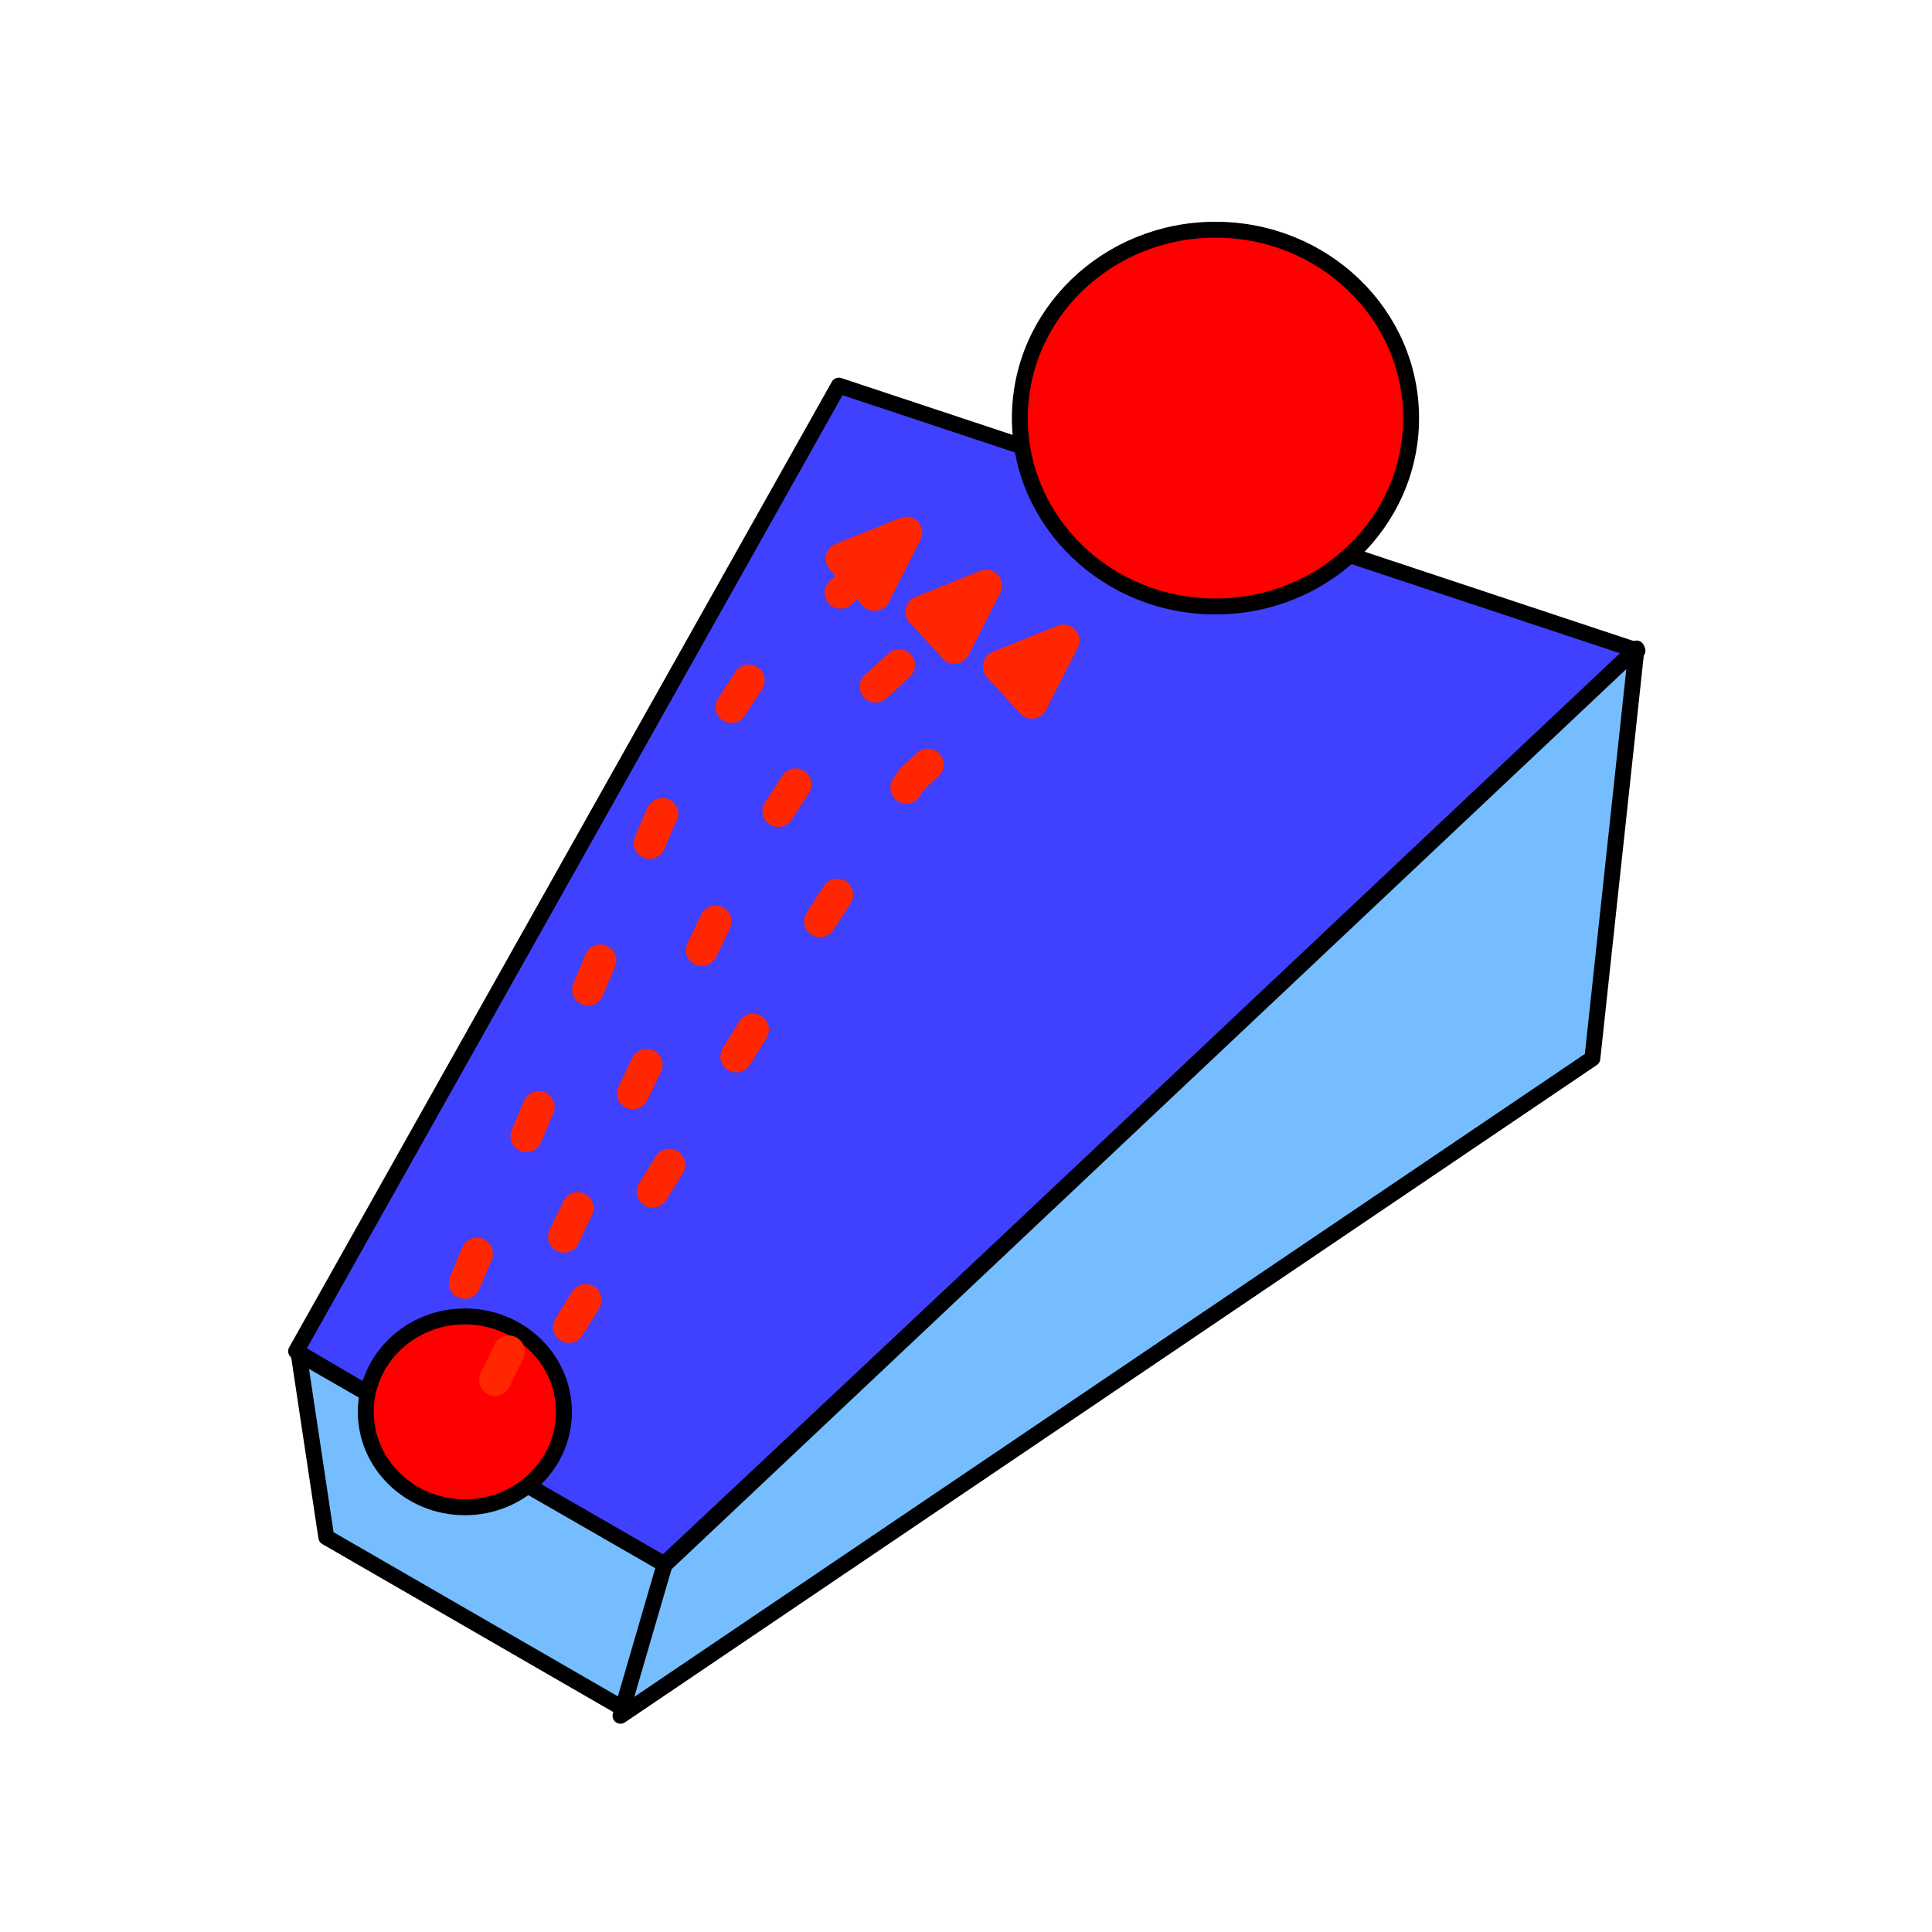 <?xml version="1.0" encoding="UTF-8" standalone="no"?>
<!DOCTYPE svg PUBLIC "-//W3C//DTD SVG 1.1//EN" "http://www.w3.org/Graphics/SVG/1.1/DTD/svg11.dtd">
<svg version="1.1" xmlns="http://www.w3.org/2000/svg" xmlns:xl="http://www.w3.org/1999/xlink" xmlns:dc="http://purl.org/dc/elements/1.1/" viewBox="0 0 850.394 850.394" width="850.394" height="850.394">
  <defs>
    <marker orient="auto" overflow="visible" markerUnits="strokeWidth" id="FilledArrow_Marker" stroke-linejoin="miter" stroke-miterlimit="10" viewBox="-1 -2 5 4" markerWidth="5" markerHeight="4" color="#ff2600">
      <g>
        <path d="M 2.057 0 L 0 -.771 L 0 .771 Z" fill="currentColor" stroke="currentColor" stroke-width="1"/>
      </g>
    </marker>
    <marker orient="auto" overflow="visible" markerUnits="strokeWidth" id="FilledArrow_Marker_2" stroke-linejoin="miter" stroke-miterlimit="10" viewBox="-1 -2 5 4" markerWidth="5" markerHeight="4" color="#ff2600">
      <g>
        <path d="M 2.057 0 L 0 -.771 L 0 .771 Z" fill="currentColor" stroke="currentColor" stroke-width="1"/>
      </g>
    </marker>
  </defs>
  <g id="ramp" stroke-opacity="1" fill-opacity="1" stroke="none" stroke-dasharray="none" fill="none">
    <title>ramp</title>
    <g id="ramp: Layer 1">
      <title>Layer 1</title>
      <g id="Graphic_4">
        <path d="M 130.337 594.755 L 291.43 689.284 L 720.763 286.395 L 369.208 169.728 Z" fill="#4040ff"/>
        <path d="M 130.337 594.755 L 291.43 689.284 L 720.763 286.395 L 369.208 169.728 Z" stroke="black" stroke-linecap="round" stroke-linejoin="round" stroke-width="7"/>
      </g>
      <g id="Graphic_5">
        <path d="M 131.472 595.889 L 293.763 689.284 L 275.806 752.928 L 143.618 676.61 Z" fill="#76bdff"/>
        <path d="M 131.472 595.889 L 293.763 689.284 L 275.806 752.928 L 143.618 676.61 Z" stroke="black" stroke-linecap="round" stroke-linejoin="round" stroke-width="7"/>
      </g>
      <g id="Graphic_2">
        <ellipse cx="535.006" cy="184.031" rx="86.109" ry="82.92" fill="red"/>
        <ellipse cx="535.006" cy="184.031" rx="86.109" ry="82.92" stroke="black" stroke-linecap="round" stroke-linejoin="round" stroke-width="7"/>
      </g>
      <g id="Graphic_3">
        <ellipse cx="204.615" cy="621.444" rx="43.615" ry="42" fill="red"/>
        <ellipse cx="204.615" cy="621.444" rx="43.615" ry="42" stroke="black" stroke-linecap="round" stroke-linejoin="round" stroke-width="7"/>
      </g>
      <g id="Line_6">
        <path d="M 217.898 607.444 L 326.009 382.667 L 367.231 318.889 L 412.808 277.218" marker-end="url(#FilledArrow_Marker)" stroke="#ff2600" stroke-linecap="round" stroke-linejoin="round" stroke-dasharray="14.0,56.0" stroke-width="14"/>
      </g>
      <g id="Graphic_8">
        <path d="M 292.482 688.848 L 720.342 285.444 L 700.898 465.889 L 273.12 755.222 Z" fill="#76bdff"/>
        <path d="M 292.482 688.848 L 720.342 285.444 L 700.898 465.889 L 273.12 755.222 Z" stroke="black" stroke-linecap="round" stroke-linejoin="round" stroke-width="7"/>
      </g>
      <g id="Line_9">
        <path d="M 250.444 584.111 L 360.111 406.778 L 401.333 343 L 446.91 301.33" marker-end="url(#FilledArrow_Marker_2)" stroke="#ff2600" stroke-linecap="round" stroke-linejoin="round" stroke-dasharray="14.0,56.0" stroke-width="14"/>
      </g>
      <g id="Line_10">
        <path d="M 204.556 564.667 L 290.889 359.333 L 332.111 295.556 L 377.688 253.885" marker-end="url(#FilledArrow_Marker_2)" stroke="#ff2600" stroke-linecap="round" stroke-linejoin="round" stroke-dasharray="14.0,56.0" stroke-width="14"/>
      </g>
    </g>
  </g>
</svg>
